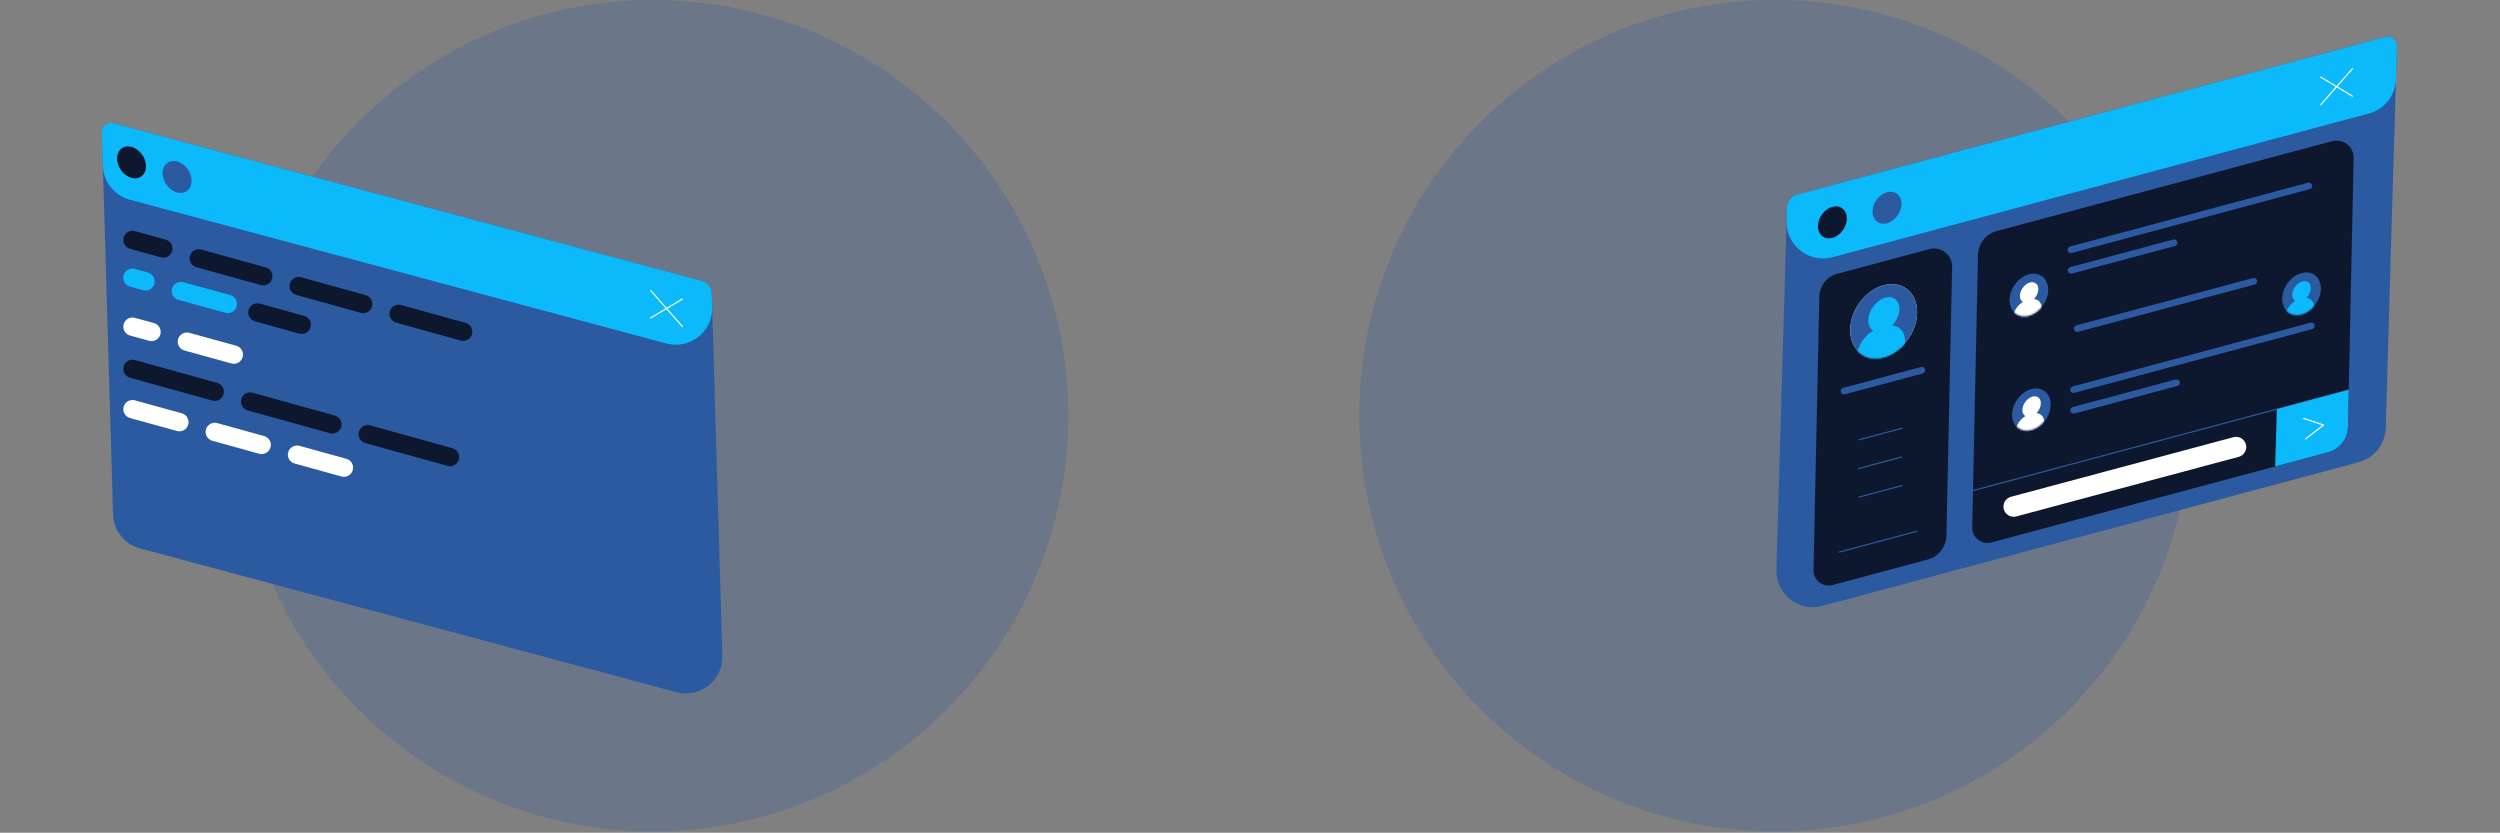 <svg width="1372" height="457" viewBox="0 0 1372 457" fill="none" xmlns="http://www.w3.org/2000/svg">
<rect x="0" y="0" width="1372" height="457" fill="#808080" stroke="none"/>
<path opacity="0.5" fill-rule="evenodd" clip-rule="evenodd" d="M1202.25 228.126C1202.25 354.117 1100.12 456.253 974.126 456.253C848.135 456.253 746 354.117 746 228.126C746 102.136 848.135 0 974.126 0C1100.12 0 1202.25 102.136 1202.25 228.126Z" fill="#2C5AA0" fill-opacity="0.5"/>
<path fill-rule="evenodd" clip-rule="evenodd" d="M1315.42 25.244L1314.45 58.425L1309.29 234.91C1309.03 243.742 1303.01 251.357 1294.47 253.644L1000.06 332.532C987.118 335.999 974.496 326.017 974.888 312.629L979.699 148.12L980.702 113.835C980.799 110.524 983.057 107.667 986.258 106.809L1309.15 20.289C1312.37 19.427 1315.52 21.913 1315.42 25.244Z" fill="#2C5AA0"/>
<path fill-rule="evenodd" clip-rule="evenodd" d="M1315.42 25.244L1314.88 43.544C1314.62 52.376 1308.6 59.991 1300.07 62.278L1005.65 141.166C992.715 144.633 980.093 134.651 980.485 121.263L980.702 113.835C980.799 110.524 983.056 107.667 986.258 106.809L1309.15 20.289C1312.37 19.427 1315.52 21.913 1315.42 25.244Z" fill="#0CB9FB"/>
<path fill-rule="evenodd" clip-rule="evenodd" d="M1013.56 119.902C1013.56 124.601 1010 129.362 1005.62 130.537C1001.24 131.712 997.682 128.855 997.682 124.156C997.682 119.457 1001.24 114.695 1005.62 113.521C1010 112.346 1013.56 115.203 1013.56 119.902Z" fill="#0D182E"/>
<path fill-rule="evenodd" clip-rule="evenodd" d="M1043.54 111.87C1043.54 116.569 1039.98 121.33 1035.6 122.505C1031.21 123.68 1027.66 120.823 1027.66 116.124C1027.66 111.425 1031.21 106.663 1035.6 105.488C1039.98 104.314 1043.54 107.17 1043.54 111.87Z" fill="#2C5AA0"/>
<path fill-rule="evenodd" clip-rule="evenodd" d="M1291.16 53.117C1291.08 53.139 1290.99 53.129 1290.91 53.082L1273.42 42.595C1273.26 42.502 1273.21 42.302 1273.31 42.147C1273.4 41.993 1273.6 41.942 1273.75 42.035L1291.24 52.522C1291.4 52.615 1291.45 52.815 1291.35 52.97C1291.31 53.045 1291.24 53.096 1291.16 53.117Z" fill="white"/>
<path fill-rule="evenodd" clip-rule="evenodd" d="M1273.67 57.803C1273.57 57.83 1273.46 57.807 1273.37 57.732C1273.24 57.613 1273.22 57.407 1273.34 57.272L1290.83 37.414C1290.95 37.279 1291.15 37.265 1291.29 37.385C1291.42 37.504 1291.44 37.71 1291.32 37.845L1273.83 57.703C1273.79 57.753 1273.73 57.787 1273.67 57.803Z" fill="white"/>
<path fill-rule="evenodd" clip-rule="evenodd" d="M1291.68 86.731L1288.99 213.967L1288.56 234.329C1288.42 240.851 1283.99 246.497 1277.69 248.185L1092.88 297.706C1087.49 299.148 1082.23 295.021 1082.35 289.448L1085.51 139.908C1085.64 133.736 1089.84 128.392 1095.8 126.794L1279.88 77.47C1285.91 75.853 1291.82 80.482 1291.68 86.731Z" fill="#0D182E"/>
<path fill-rule="evenodd" clip-rule="evenodd" d="M998.436 162.746L995.258 312.901C995.142 318.415 1000.35 322.5 1005.68 321.072L1057.91 307.077C1063.87 305.478 1068.07 300.132 1068.2 293.957L1071.32 146.446C1071.46 139.86 1065.24 134.983 1058.88 136.688L1008.23 150.259C1002.55 151.78 998.561 156.869 998.436 162.746Z" fill="#0D182E"/>
<path fill-rule="evenodd" clip-rule="evenodd" d="M1055.2 204.938L1012.5 216.38C1011.52 216.642 1010.52 216.063 1010.26 215.088C1010 214.113 1010.58 213.111 1011.55 212.85L1054.25 201.408C1055.23 201.146 1056.23 201.725 1056.49 202.7C1056.75 203.675 1056.18 204.677 1055.2 204.938Z" fill="#2C5AA0"/>
<path fill-rule="evenodd" clip-rule="evenodd" d="M1267.58 103.814L1137.02 138.797C1136.05 139.058 1135.04 138.479 1134.78 137.504C1134.52 136.529 1135.1 135.527 1136.08 135.266L1266.63 100.283C1267.61 100.022 1268.61 100.6 1268.87 101.575C1269.13 102.55 1268.55 103.552 1267.58 103.814Z" fill="#2C5AA0"/>
<path fill-rule="evenodd" clip-rule="evenodd" d="M1237.39 156.12L1140.46 182.093C1139.49 182.354 1138.48 181.775 1138.22 180.8C1137.96 179.825 1138.54 178.823 1139.52 178.562L1236.45 152.59C1237.42 152.328 1238.42 152.907 1238.68 153.882C1238.94 154.857 1238.37 155.859 1237.39 156.12Z" fill="#2C5AA0"/>
<path fill-rule="evenodd" clip-rule="evenodd" d="M1193.61 134.982L1137.06 150.134C1136.09 150.395 1135.09 149.817 1134.82 148.842C1134.56 147.867 1135.14 146.864 1136.12 146.603L1192.66 131.451C1193.64 131.19 1194.64 131.769 1194.9 132.744C1195.16 133.719 1194.58 134.721 1193.61 134.982Z" fill="#2C5AA0"/>
<path fill-rule="evenodd" clip-rule="evenodd" d="M1268.96 180.617L1138.4 215.6C1137.42 215.862 1136.42 215.283 1136.16 214.308C1135.9 213.333 1136.48 212.331 1137.45 212.07L1268.01 177.087C1268.99 176.825 1269.99 177.404 1270.25 178.379C1270.51 179.354 1269.93 180.356 1268.96 180.617Z" fill="#2C5AA0"/>
<path fill-rule="evenodd" clip-rule="evenodd" d="M1194.99 211.786L1138.44 226.938C1137.46 227.199 1136.46 226.62 1136.2 225.646C1135.94 224.67 1136.52 223.668 1137.49 223.407L1194.04 208.255C1195.02 207.994 1196.02 208.573 1196.28 209.548C1196.54 210.523 1195.96 211.525 1194.99 211.786Z" fill="#2C5AA0"/>
<path fill-rule="evenodd" clip-rule="evenodd" d="M1044.12 235.291L1020.39 241.648C1020.22 241.695 1020.04 241.591 1019.99 241.417C1019.95 241.243 1020.05 241.064 1020.22 241.017L1043.95 234.661C1044.12 234.614 1044.3 234.717 1044.35 234.892C1044.39 235.066 1044.29 235.245 1044.12 235.291Z" fill="#2C5AA0"/>
<path fill-rule="evenodd" clip-rule="evenodd" d="M1043.61 251.147L1019.88 257.503C1019.71 257.55 1019.53 257.447 1019.48 257.273C1019.44 257.098 1019.54 256.92 1019.71 256.873L1043.44 250.516C1043.61 250.47 1043.79 250.573 1043.84 250.747C1043.88 250.921 1043.78 251.1 1043.61 251.147Z" fill="#2C5AA0"/>
<path fill-rule="evenodd" clip-rule="evenodd" d="M1043.97 266.767L1020.25 273.124C1020.08 273.17 1019.9 273.067 1019.85 272.893C1019.8 272.718 1019.91 272.54 1020.08 272.493L1043.8 266.136C1043.98 266.09 1044.16 266.193 1044.2 266.367C1044.25 266.541 1044.15 266.72 1043.97 266.767Z" fill="#2C5AA0"/>
<path fill-rule="evenodd" clip-rule="evenodd" d="M1051.98 291.897L1009.28 303.339C1009.11 303.386 1008.93 303.283 1008.88 303.108C1008.83 302.934 1008.94 302.755 1009.11 302.709L1051.81 291.266C1051.99 291.22 1052.17 291.323 1052.21 291.497C1052.26 291.672 1052.16 291.85 1051.98 291.897Z" fill="#2C5AA0"/>
<path fill-rule="evenodd" clip-rule="evenodd" d="M1289.08 214.283L1082.86 269.537C1082.69 269.584 1082.51 269.481 1082.46 269.307C1082.42 269.132 1082.52 268.954 1082.69 268.907L1288.91 213.652C1289.08 213.606 1289.26 213.709 1289.31 213.883C1289.35 214.057 1289.25 214.236 1289.08 214.283Z" fill="#2C5AA0"/>
<path fill-rule="evenodd" clip-rule="evenodd" d="M1225.72 239.921L1103.63 272.634C1101.25 273.271 1099.57 275.391 1099.5 277.851C1099.38 281.592 1102.91 284.386 1106.52 283.417L1228.61 250.705C1230.99 250.067 1232.66 247.948 1232.74 245.487C1232.86 241.747 1229.33 238.953 1225.72 239.921Z" fill="white"/>
<path fill-rule="evenodd" clip-rule="evenodd" d="M1288.99 213.967L1288.56 234.328C1288.42 240.851 1283.99 246.497 1277.69 248.185L1248.61 255.978L1249.54 224.539L1288.99 213.967Z" fill="#0CB9FB"/>
<path fill-rule="evenodd" clip-rule="evenodd" d="M1265.37 241.192C1265.25 241.225 1265.11 241.184 1265.03 241.076C1264.92 240.933 1264.94 240.728 1265.09 240.618L1274.48 233.383L1264.07 229.927C1263.9 229.87 1263.81 229.685 1263.86 229.514C1263.92 229.343 1264.11 229.251 1264.28 229.307L1275.27 232.956C1275.39 232.995 1275.47 233.093 1275.49 233.212C1275.51 233.331 1275.46 233.451 1275.37 233.525L1265.48 241.136C1265.45 241.163 1265.41 241.181 1265.37 241.192Z" fill="white"/>
<path fill-rule="evenodd" clip-rule="evenodd" d="M1125.42 222.032C1125.42 228.299 1120.68 234.65 1114.83 236.217C1108.98 237.784 1104.24 233.973 1104.24 227.706C1104.24 221.438 1108.98 215.087 1114.83 213.52C1120.68 211.954 1125.42 215.764 1125.42 222.032Z" fill="#2C5AA0"/>
<path fill-rule="evenodd" clip-rule="evenodd" d="M1052.13 171.323C1052.13 182.196 1043.91 193.214 1033.76 195.932C1023.62 198.651 1015.4 192.04 1015.4 181.167C1015.4 170.293 1023.62 159.275 1033.77 156.557C1043.91 153.839 1052.13 160.45 1052.13 171.323Z" fill="white"/>
<path fill-rule="evenodd" clip-rule="evenodd" d="M1052.13 171.323C1052.13 182.196 1043.91 193.214 1033.76 195.932C1023.62 198.651 1015.4 192.04 1015.4 181.167C1015.4 170.293 1023.62 159.275 1033.77 156.557C1043.91 153.839 1052.13 160.45 1052.13 171.323Z" fill="#2C5AA0"/>
<mask id="mask0_512_78" style="mask-type:alpha" maskUnits="userSpaceOnUse" x="1015" y="156" width="38" height="41">
<path d="M1015.4 181.387C1015.4 192.26 1023.62 198.871 1033.76 196.153C1043.91 193.434 1052.13 182.417 1052.13 171.544C1052.13 160.67 1043.91 154.06 1033.76 156.778C1023.62 159.496 1015.4 170.514 1015.4 181.387Z" fill="white"/>
</mask>
<g mask="url(#mask0_512_78)">
<path fill-rule="evenodd" clip-rule="evenodd" d="M1038.36 178.726L1038.35 178.726C1040.54 176.477 1042.09 173.436 1042.35 170.408C1042.8 165.259 1039.37 162.104 1034.68 163.361C1029.98 164.618 1025.82 169.812 1025.36 174.961C1025.1 177.988 1026.18 180.324 1028.07 181.482L1028.07 181.482C1023.24 184.184 1019.39 189.839 1018.9 195.451L1018.35 201.689L1044.92 194.571L1045.46 188.333C1045.95 182.72 1042.92 178.911 1038.36 178.726Z" fill="#0CB9FB"/>
</g>
<path fill-rule="evenodd" clip-rule="evenodd" d="M1124.04 159.069C1124.04 165.337 1119.3 171.688 1113.45 173.255C1107.61 174.822 1102.87 171.011 1102.87 164.743C1102.87 158.476 1107.61 152.125 1113.45 150.558C1119.3 148.991 1124.04 152.802 1124.04 159.069Z" fill="#2C5AA0"/>
<mask id="mask1_512_78" style="mask-type:alpha" maskUnits="userSpaceOnUse" x="1102" y="150" width="23" height="24">
<path d="M1102.87 164.743C1102.87 171.011 1107.61 174.822 1113.45 173.255C1119.3 171.688 1124.04 165.337 1124.04 159.069C1124.04 152.802 1119.3 148.991 1113.45 150.558C1107.61 152.125 1102.87 158.476 1102.87 164.743Z" fill="white"/>
</mask>
<g mask="url(#mask1_512_78)">
<path fill-rule="evenodd" clip-rule="evenodd" d="M1116.25 164.143L1116.24 164.143C1117.54 162.81 1118.46 161.007 1118.62 159.212C1118.88 156.159 1116.85 154.289 1114.06 155.034C1111.28 155.779 1108.81 158.858 1108.54 161.911C1108.39 163.706 1109.03 165.091 1110.15 165.777L1110.15 165.778C1107.29 167.38 1105 170.732 1104.71 174.059L1104.39 177.758L1120.14 173.538L1120.46 169.839C1120.75 166.511 1118.96 164.253 1116.25 164.143Z" fill="white"/>
</g>
<path fill-rule="evenodd" clip-rule="evenodd" d="M1273.68 158.346C1273.68 164.614 1268.94 170.965 1263.09 172.532C1257.24 174.099 1252.5 170.288 1252.5 164.02C1252.5 157.753 1257.24 151.402 1263.09 149.835C1268.94 148.268 1273.68 152.079 1273.68 158.346Z" fill="#2C5AA0"/>
<mask id="mask2_512_78" style="mask-type:alpha" maskUnits="userSpaceOnUse" x="1252" y="149" width="22" height="24">
<path d="M1252.5 164.02C1252.5 170.288 1257.24 174.098 1263.09 172.531C1268.94 170.965 1273.68 164.613 1273.68 158.346C1273.68 152.079 1268.94 148.268 1263.09 149.835C1257.24 151.402 1252.5 157.753 1252.5 164.02Z" fill="white"/>
</mask>
<g mask="url(#mask2_512_78)">
<path fill-rule="evenodd" clip-rule="evenodd" d="M1265.73 163.562L1265.72 163.562C1267.02 162.229 1267.94 160.425 1268.1 158.63C1268.36 155.578 1266.33 153.707 1263.54 154.453C1260.76 155.198 1258.29 158.277 1258.02 161.329C1257.87 163.124 1258.51 164.51 1259.63 165.196L1259.63 165.196C1256.77 166.798 1254.48 170.15 1254.19 173.478L1253.87 177.177L1269.62 172.956L1269.94 169.258C1270.23 165.93 1268.43 163.672 1265.73 163.562Z" fill="#0CB9FB"/>
</g>
<mask id="mask3_512_78" style="mask-type:alpha" maskUnits="userSpaceOnUse" x="1104" y="212" width="22" height="25">
<path d="M1104.24 227.363C1104.24 233.631 1108.98 237.441 1114.83 235.874C1120.68 234.308 1125.42 227.956 1125.42 221.689C1125.42 215.422 1120.68 211.611 1114.83 213.178C1108.98 214.745 1104.24 221.096 1104.24 227.363Z" fill="white"/>
</mask>
<g mask="url(#mask3_512_78)">
<path fill-rule="evenodd" clip-rule="evenodd" d="M1117.62 226.763L1117.62 226.763C1118.92 225.43 1119.84 223.627 1119.99 221.832C1120.26 218.779 1118.22 216.909 1115.44 217.654C1112.66 218.399 1110.19 221.478 1109.92 224.531C1109.77 226.326 1110.41 227.711 1111.52 228.397L1111.52 228.397C1108.66 229.999 1106.38 233.352 1106.09 236.679L1105.76 240.378L1121.51 236.158L1121.84 232.459C1122.13 229.131 1120.33 226.873 1117.62 226.763Z" fill="white"/>
</g>
<path opacity="0.5" fill-rule="evenodd" clip-rule="evenodd" d="M586.253 228.126C586.253 354.117 484.117 456.253 358.126 456.253C232.135 456.253 130 354.117 130 228.126C130 102.136 232.135 0 358.126 0C484.117 0 586.253 102.136 586.253 228.126Z" fill="#2C5AA0" fill-opacity="0.5"/>
<path fill-rule="evenodd" clip-rule="evenodd" d="M55.902 72.575L56.873 105.756L62.035 282.241C62.293 291.073 68.316 298.688 76.85 300.975L371.266 379.864C384.203 383.33 396.825 373.348 396.433 359.96L391.622 195.452L390.619 161.167C390.522 157.855 388.265 154.998 385.063 154.14L62.166 67.62C58.947 66.758 55.805 69.244 55.902 72.575Z" fill="#2C5AA0"/>
<path fill-rule="evenodd" clip-rule="evenodd" d="M55.902 72.575L56.438 90.876C56.697 99.707 62.719 107.322 71.253 109.609L365.669 188.497C378.606 191.964 391.228 181.982 390.836 168.594L390.619 161.167C390.522 157.855 388.265 154.998 385.063 154.14L62.166 67.62C58.947 66.758 55.805 69.244 55.902 72.575Z" fill="#0CB9FB"/>
<path fill-rule="evenodd" clip-rule="evenodd" d="M64.248 86.977C64.248 91.676 67.802 96.438 72.186 97.612C76.571 98.787 80.125 95.93 80.125 91.231C80.125 86.532 76.571 81.771 72.187 80.596C67.802 79.421 64.248 82.278 64.248 86.977Z" fill="#0D182E"/>
<path fill-rule="evenodd" clip-rule="evenodd" d="M89.248 94.977C89.248 99.676 92.802 104.438 97.186 105.612C101.571 106.787 105.125 103.931 105.125 99.231C105.125 94.532 101.571 89.771 97.187 88.596C92.802 87.421 89.248 90.278 89.248 94.977Z" fill="#2C5AA0"/>
<path fill-rule="evenodd" clip-rule="evenodd" d="M356.947 174.851C357.03 174.873 357.121 174.863 357.2 174.815L374.687 164.328C374.841 164.236 374.891 164.035 374.798 163.881C374.706 163.727 374.506 163.676 374.351 163.769L356.864 174.256C356.709 174.348 356.659 174.549 356.752 174.703C356.797 174.779 356.868 174.83 356.947 174.851Z" fill="white"/>
<path fill-rule="evenodd" clip-rule="evenodd" d="M374.434 179.536C374.536 179.564 374.649 179.541 374.734 179.466C374.87 179.347 374.883 179.141 374.763 179.005L357.277 159.147C357.158 159.012 356.952 158.999 356.816 159.118C356.681 159.237 356.668 159.443 356.787 159.579L374.274 179.437C374.318 179.487 374.374 179.52 374.434 179.536Z" fill="white"/>
<path fill-rule="evenodd" clip-rule="evenodd" d="M71.363 136.534L88.297 141.235C90.978 141.979 93.754 140.41 94.499 137.729C95.243 135.048 93.673 132.272 90.992 131.528L74.059 126.826C71.378 126.082 68.602 127.652 67.857 130.333C67.113 133.013 68.683 135.789 71.363 136.534ZM143.145 156.463L107.712 146.626C105.032 145.882 103.462 143.105 104.206 140.424C104.951 137.744 107.727 136.174 110.407 136.918L145.84 146.756C148.521 147.5 150.09 150.276 149.346 152.957C148.602 155.638 145.825 157.208 143.145 156.463ZM162.56 161.854L197.992 171.691C200.673 172.436 203.45 170.866 204.194 168.185C204.938 165.504 203.368 162.728 200.688 161.984L165.255 152.146C162.574 151.402 159.798 152.972 159.054 155.652C158.31 158.333 159.879 161.109 162.56 161.854ZM217.408 177.081L252.84 186.919C255.521 187.663 258.297 186.094 259.041 183.413C259.786 180.732 258.216 177.956 255.535 177.211L220.103 167.374C217.422 166.63 214.646 168.199 213.901 170.88C213.157 173.561 214.727 176.337 217.408 177.081Z" fill="#0D182E"/>
<path fill-rule="evenodd" clip-rule="evenodd" d="M181.42 188.166L207.153 195.278C209.835 196.019 212.61 194.446 213.351 191.765C214.092 189.083 212.519 186.309 209.838 185.567L184.104 178.455C181.423 177.713 178.648 179.287 177.907 181.968C177.166 184.65 178.739 187.424 181.42 188.166ZM226.575 200.646L252.308 207.759C254.99 208.5 257.764 206.927 258.505 204.245C259.246 201.564 257.674 198.789 254.992 198.048L229.259 190.935C226.577 190.194 223.803 191.767 223.061 194.449C222.32 197.13 223.893 199.905 226.575 200.646Z" fill="#2C5AA0"/>
<path d="M164.221 183.095L139.913 176.33C137.233 175.583 135.665 172.806 136.411 170.126C137.157 167.446 139.934 165.878 142.614 166.624L166.922 173.389C169.602 174.136 171.17 176.913 170.425 179.593C169.679 182.273 166.901 183.841 164.221 183.095Z" fill="#0D182E"/>
<path fill-rule="evenodd" clip-rule="evenodd" d="M71.335 157.284L78.518 159.256C81.201 159.992 83.973 158.415 84.709 155.732C85.446 153.049 83.868 150.277 81.185 149.541L74.002 147.569C71.32 146.832 68.548 148.41 67.811 151.093C67.074 153.776 68.652 156.547 71.335 157.284ZM97.948 164.591L123.694 171.659C126.377 172.396 129.149 170.818 129.885 168.135C130.622 165.452 129.044 162.68 126.361 161.944L100.616 154.875C97.933 154.139 95.161 155.716 94.424 158.399C93.688 161.082 95.266 163.854 97.948 164.591Z" fill="#0CB9FB"/>
<path fill-rule="evenodd" clip-rule="evenodd" d="M71.374 184.147L81.813 187.022C84.496 187.76 87.269 186.184 88.007 183.502C88.745 180.82 87.17 178.047 84.487 177.309L74.049 174.434C71.366 173.696 68.593 175.272 67.855 177.954C67.116 180.636 68.692 183.409 71.374 184.147ZM101.24 192.37L126.98 199.457C129.662 200.196 132.435 198.62 133.174 195.938C133.913 193.256 132.337 190.483 129.655 189.744L103.914 182.657C101.232 181.919 98.459 183.494 97.72 186.177C96.982 188.859 98.558 191.632 101.24 192.37Z" fill="white"/>
<path d="M180.672 213.855L154.965 206.648C152.286 205.897 150.724 203.116 151.475 200.437C152.226 197.759 155.006 196.196 157.685 196.947L183.392 204.154C186.071 204.905 187.633 207.686 186.882 210.364C186.131 213.043 183.351 214.606 180.672 213.855Z" fill="#2C5AA0"/>
<path fill-rule="evenodd" clip-rule="evenodd" d="M71.363 207.306L116.503 219.838C119.184 220.583 121.961 219.013 122.705 216.332C123.449 213.651 121.879 210.875 119.199 210.131L74.059 197.598C71.378 196.854 68.602 198.424 67.857 201.104C67.113 203.785 68.683 206.561 71.363 207.306ZM181.059 237.761L135.919 225.228C133.238 224.484 131.668 221.708 132.413 219.027C133.157 216.347 135.933 214.777 138.614 215.521L183.754 228.054C186.435 228.798 188.004 231.575 187.26 234.255C186.516 236.936 183.739 238.506 181.059 237.761ZM245.614 255.685L200.474 243.152C197.793 242.407 196.224 239.631 196.968 236.951C197.712 234.27 200.488 232.7 203.169 233.444L248.309 245.977C250.99 246.721 252.56 249.497 251.815 252.178C251.071 254.859 248.295 256.429 245.614 255.685Z" fill="#0D182E"/>
<path fill-rule="evenodd" clip-rule="evenodd" d="M71.369 229.418L97.102 236.532C99.783 237.273 102.558 235.7 103.299 233.019C104.041 230.337 102.468 227.563 99.786 226.821L74.053 219.708C71.372 218.966 68.597 220.539 67.856 223.221C67.115 225.902 68.687 228.677 71.369 229.418ZM142.256 249.015L116.523 241.901C113.841 241.159 112.269 238.385 113.01 235.703C113.751 233.022 116.526 231.449 119.207 232.19L144.94 239.304C147.622 240.045 149.195 242.82 148.453 245.502C147.712 248.183 144.937 249.756 142.256 249.015ZM187.41 261.498L161.677 254.384C158.995 253.642 157.423 250.868 158.164 248.186C158.905 245.505 161.68 243.932 164.361 244.673L190.094 251.786C192.776 252.528 194.349 255.303 193.607 257.984C192.866 260.666 190.091 262.239 187.41 261.498Z" fill="white"/>
</svg>

